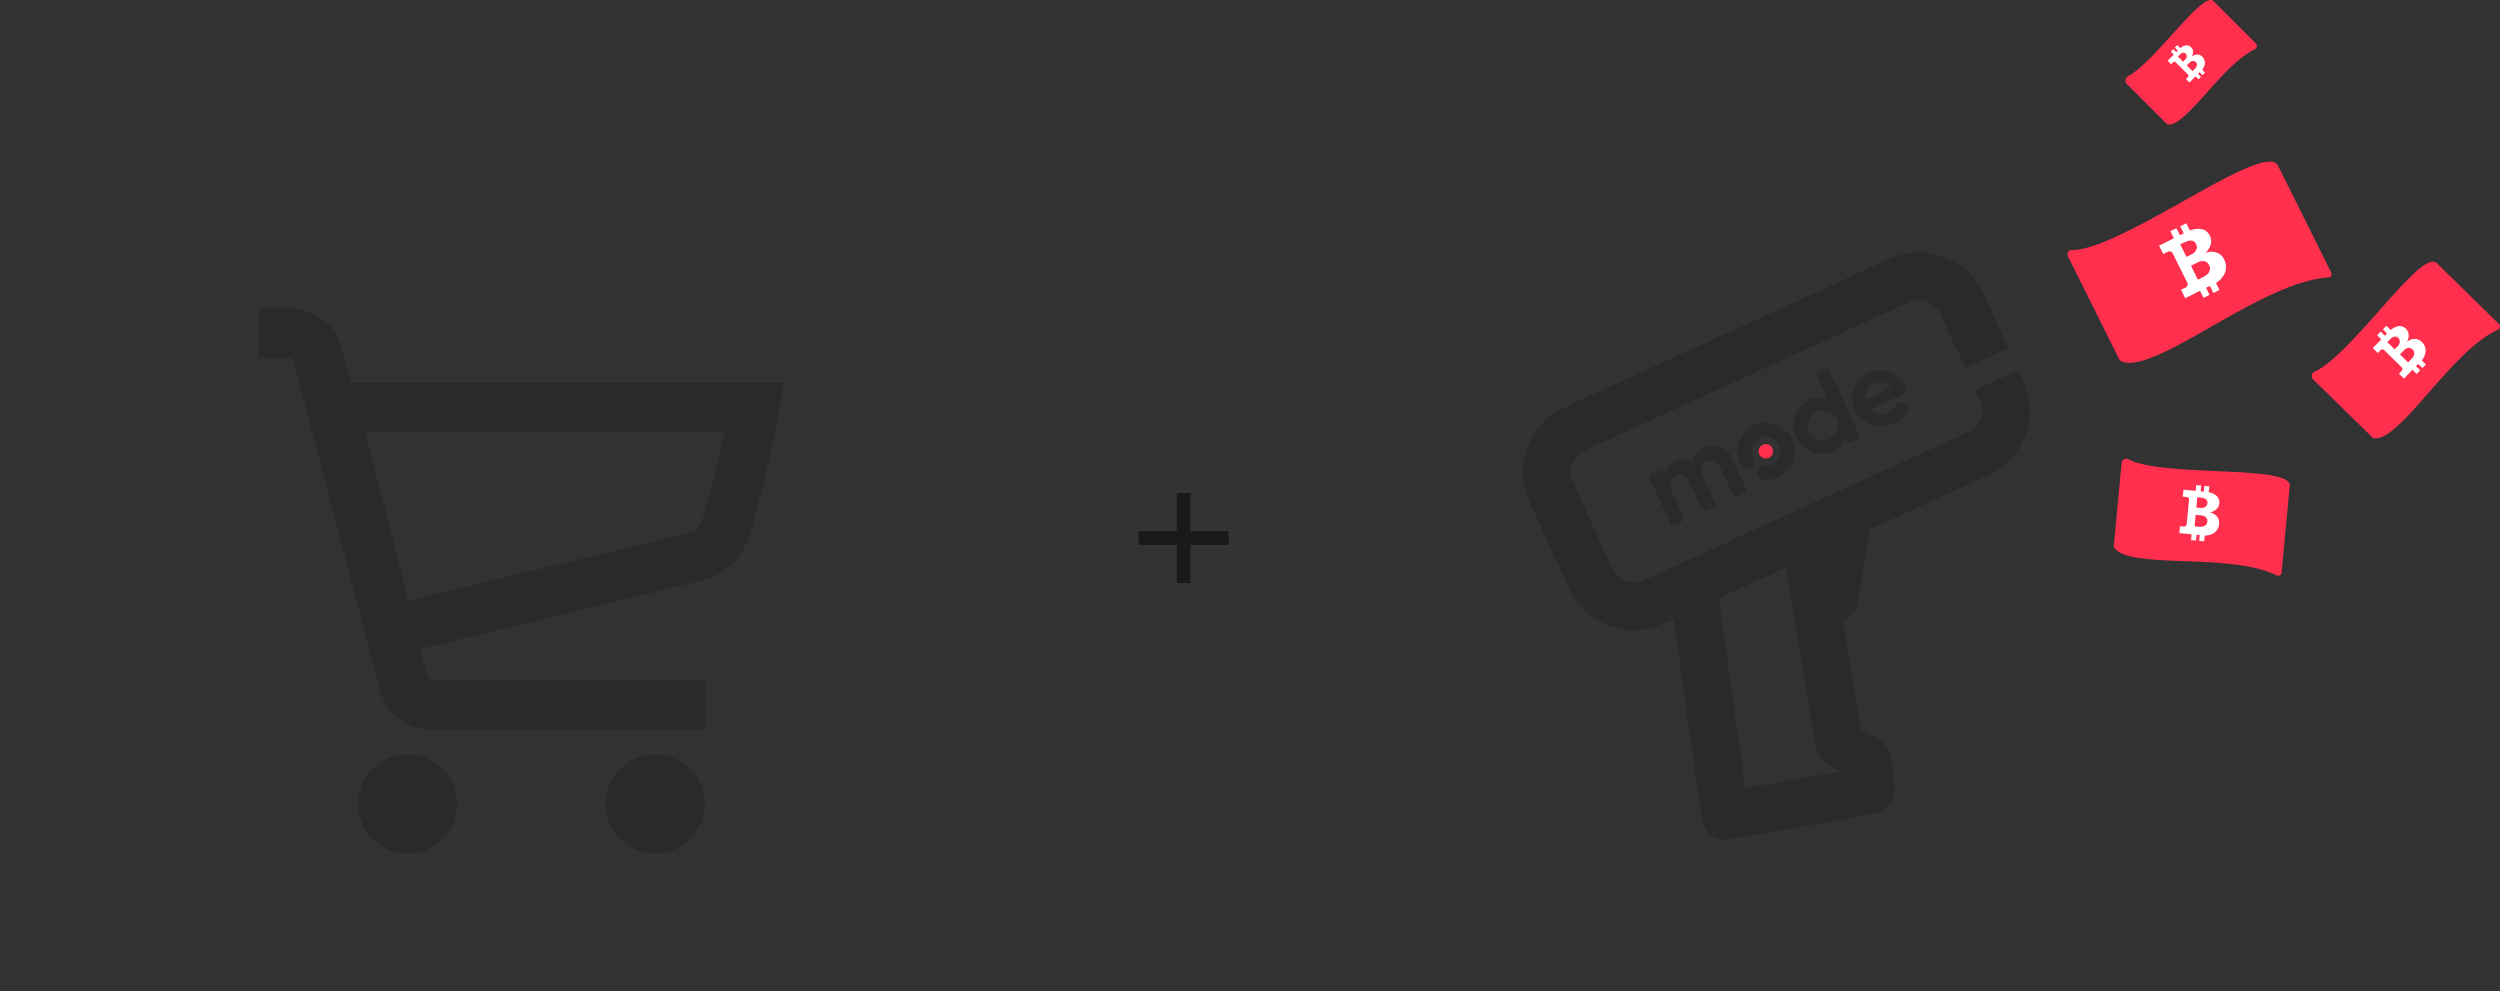<svg xmlns="http://www.w3.org/2000/svg" width="233.281" height="92.477" viewBox="0 0 233.281 92.477"><rect x="0" y="0" width="233.281" height="92.477" fill="#333333" stroke="none"/><defs><style>.a{opacity:0.5;}.b,.e,.f{fill:#2a2a2a;}.b{opacity:0.04;}.c{fill:#ff2f4d;}.d{fill:#fff;}.d,.e{fill-rule:evenodd;}</style></defs><g transform="translate(-1525 -9509.604)"><path class="a" d="M8.7,4.36H5.14V.8H3.86V4.36H.3V5.64H3.86V9.2H5.14V5.64H8.7Z" transform="translate(1630.941 9554.809)"/><g transform="translate(1651 9508.982)"><path class="b" d="M45.415,6.5C26.434,6.637,9.329,17.856,2.487,34.959a33.566,33.566,0,0,0-2.2,8.018C-1.441,56.46,4.846,55.958,13.959,58.3s4.791,9.194.058,21.118,20.937,19.668,41.121,5.85S94.245,101.98,98.8,45.657C101.55,11.719,66.575,6.354,45.415,6.5Z"/><path class="c" d="M66.947,24.5a.413.413,0,0,1,.386-.546c4.717,0,18.009-10.332,19.236-7.868l4.965,9.973a.316.316,0,0,1-.267.451c-6.464.427-16.331,9.288-19.383,7.792a.267.267,0,0,1-.12-.123Z"/><path class="d" d="M80.832,24.186a1.5,1.5,0,0,0-1.007.024l-.01-.021a1.6,1.6,0,0,0,.469-.737,1.164,1.164,0,0,0-.077-.836,1.105,1.105,0,0,0-.862-.631,2.089,2.089,0,0,0-1,.151l-.338-.68-.565.281.328.658-.356.177-.328-.658-.565.281.328.658-1.382.688.391.786.44-.219a.322.322,0,0,1,.441.151L78.1,27a.322.322,0,0,1-.145.443l-.44.219.391.786,1.382-.688.328.658.565-.281-.328-.658.356-.177.328.658.565-.281-.328-.658a2.009,2.009,0,0,0,.815-.882,1.462,1.462,0,0,0-.047-1.3A1.205,1.205,0,0,0,80.832,24.186Zm-2.979-.94.084-.042a.915.915,0,0,1,.65-.112.492.492,0,0,1,.326.288.6.6,0,0,1,.054.476l-.021.063a.867.867,0,0,1-.439.431l-.021.01-.335.167-.126.063-.581-1.168.126-.063.272-.135Zm2.266,2.767a.482.482,0,0,1,.042-.074.614.614,0,0,0-.023-.571.587.587,0,0,0-.442-.363.487.487,0,0,0-.168-.022,1.111,1.111,0,0,0-.5.144l-.1.052-.356.177-.126.063.645,1.3.126-.062.356-.177.1-.052a1.1,1.1,0,0,0,.408-.336A.484.484,0,0,0,80.119,26.013Z"/><path class="c" d="M71.977,43.764a.45.45,0,0,1,.637-.286c3.236,1.713,15.235.48,15.047,2.479-.318,3.376-.516,5.478-.763,8.108a.322.322,0,0,1-.468.246c-4.286-2.167-13.775-.51-15.147-2.6a.258.258,0,0,1-.038-.168Q71.611,47.654,71.977,43.764Z"/><path class="d" d="M80.871,48.822a1.116,1.116,0,0,0-.644-.379l0-.018a1.188,1.188,0,0,0,.584-.281.865.865,0,0,0,.279-.557.82.82,0,0,0-.3-.735,1.55,1.55,0,0,0-.687-.295L80.161,46l-.467-.044-.051.543-.294-.028.051-.543-.467-.044-.051.543-1.141-.107-.061.648.363.034a.239.239,0,0,1,.219.268l-.213,2.261a.239.239,0,0,1-.265.223l-.363-.034-.061.649,1.141.107-.051.543.467.044.051-.543.294.028-.051.543.467.044.051-.543a1.491,1.491,0,0,0,.859-.237,1.085,1.085,0,0,0,.48-.839A.9.9,0,0,0,80.871,48.822Zm-1.51-1.759.069.007a.68.68,0,0,1,.453.184.365.365,0,0,1,.093.309.442.442,0,0,1-.152.322l-.038.032a.644.644,0,0,1-.445.1l-.017,0-.277-.026-.1-.01.091-.964.1.01.225.021Zm.345,2.632a.358.358,0,0,1,.055-.03.456.456,0,0,0,.209-.369.435.435,0,0,0-.136-.4.362.362,0,0,0-.1-.08.824.824,0,0,0-.374-.106l-.086-.008-.294-.028-.1-.01-.1,1.069.1.01.294.028.086.008a.819.819,0,0,0,.389-.052A.356.356,0,0,0,79.706,49.7Z"/><path class="c" d="M89.794,35.977a.45.45,0,0,1,.179-.675c3.367-1.437,9.962-11.537,11.4-10.133l5.82,5.7a.322.322,0,0,1-.1.519c-4.381,1.966-9.066,10.384-11.554,10.135a.258.258,0,0,1-.154-.076Z"/><path class="d" d="M99.323,32.249a1.116,1.116,0,0,0-.7.262L98.61,32.5a1.188,1.188,0,0,0,.149-.631A.864.864,0,0,0,98.5,31.3a.82.82,0,0,0-.758-.232,1.549,1.549,0,0,0-.661.349l-.4-.394-.328.335.39.382-.206.211-.39-.382-.328.335.39.382-.8.819.466.455.255-.26a.239.239,0,0,1,.346,0L98.1,34.886a.239.239,0,0,1,.006.346l-.255.261.466.456.8-.819.39.382.328-.335-.39-.382.206-.211.391.382.327-.335-.39-.382a1.493,1.493,0,0,0,.357-.817,1.086,1.086,0,0,0-.35-.9A.9.9,0,0,0,99.323,32.249ZM97,32.315l.049-.05a.68.68,0,0,1,.428-.236.365.365,0,0,1,.3.123.442.442,0,0,1,.154.321v.049a.644.644,0,0,1-.2.409l-.012.012-.194.2-.073.075-.692-.677.073-.075.158-.161ZM99.268,33.7a.366.366,0,0,1,.011-.062.456.456,0,0,0-.155-.4.435.435,0,0,0-.4-.147.363.363,0,0,0-.123.025.824.824,0,0,0-.317.224l-.061.062-.206.211-.073.074.767.751.073-.074.206-.211.061-.062a.818.818,0,0,0,.2-.335A.377.377,0,0,0,99.268,33.7Z"/><path class="c" d="M72.422,8.428a.5.5,0,0,1,.176-.717C75.043,6.441,79.56-.258,80.537.719l3.974,3.97a.331.331,0,0,1-.1.525c-3.062,1.454-6.35,7.158-8.091,7.027a.246.246,0,0,1-.153-.076Z"/><path class="d" d="M79.038,5.711a.789.789,0,0,0-.5.18l-.009-.009a.841.841,0,0,0,.11-.445.612.612,0,0,0-.178-.4.58.58,0,0,0-.535-.17,1.1,1.1,0,0,0-.47.242l-.282-.282-.234.235.273.273-.148.148L76.8,5.207l-.234.235.273.273-.573.573.326.326.182-.182a.169.169,0,0,1,.245,0l1.136,1.135a.169.169,0,0,1,0,.245l-.182.182.326.326.573-.573.273.273.234-.235L79.1,7.512l.147-.148.273.273.234-.235-.273-.273a1.055,1.055,0,0,0,.258-.575.768.768,0,0,0-.241-.64A.633.633,0,0,0,79.038,5.711Zm-1.64.03.035-.035a.481.481,0,0,1,.3-.164.258.258,0,0,1,.211.089.313.313,0,0,1,.107.228v.035a.456.456,0,0,1-.146.288L77.9,6.19l-.139.139-.052.052L77.225,5.9l.052-.052.113-.113Zm1.59,1A.256.256,0,0,1,79,6.7a.322.322,0,0,0-.107-.28.308.308,0,0,0-.281-.107.257.257,0,0,0-.087.017.583.583,0,0,0-.226.156l-.043.043-.147.148-.052.052.537.537.052-.052.147-.148.043-.043a.579.579,0,0,0,.147-.235A.265.265,0,0,0,78.989,6.74Z"/><path class="e" d="M16.724,47.451a6.657,6.657,0,0,1,3.286-8.823L50.283,24.786a6.657,6.657,0,0,1,8.823,3.286L62.8,36.144a6.657,6.657,0,0,1-3.286,8.823L48.48,50.012,47.4,56.738a2.218,2.218,0,0,1-1.414,1.728L47.6,68.625l1.824,1.107A2.219,2.219,0,0,1,50.485,71.4l.28,2.748a2.219,2.219,0,0,1-1.826,2.411L35.38,78.929A2.219,2.219,0,0,1,32.8,77.053L30.167,58.386l-.928.424a6.657,6.657,0,0,1-8.823-3.286Zm24.821.851-.025.011-10.494,4.8L31,53.124l-3.608,1.65a2.219,2.219,0,0,1-2.941-1.1l-3.691-8.073a2.219,2.219,0,0,1,1.1-2.941L52.129,28.822a2.219,2.219,0,0,1,2.941,1.1l2.307,5.045,4.035-1.845.923,2.018L58.3,36.98l.462,1.01a2.219,2.219,0,0,1-1.1,2.941ZM34.377,56.46l2.5,17.7,8.776-1.531-1.228-.745a2.219,2.219,0,0,1-1.04-1.548L40.711,53.564Z"/><path class="f" d="M35.7,43.566l1.2,2.606a.344.344,0,0,1-.168.457l-.6.276a.344.344,0,0,1-.457-.168l-1.164-2.521a.859.859,0,0,0-1.212-.533c-.54.25-.715.767-.387,1.478L34,47.512a.344.344,0,0,1-.167.456l-.6.276a.344.344,0,0,1-.457-.168l-1.164-2.521a.859.859,0,0,0-1.212-.533c-.521.241-.725.772-.4,1.483l1.086,2.35a.344.344,0,0,1-.168.457l-.6.276a.344.344,0,0,1-.457-.168l-1.9-4.113a.344.344,0,0,1,.168-.457l.6-.276a.344.344,0,0,1,.457.168l.088.19a1.648,1.648,0,0,1,1.024-1.243,1.565,1.565,0,0,1,1.6.087,1.788,1.788,0,0,1,1.1-1.335A1.942,1.942,0,0,1,35.7,43.566Z"/><path class="f" d="M44.782,35.3l2.7,5.844a.335.335,0,0,1-.163.444l-.581.269a.335.335,0,0,1-.444-.164l-.111-.24A1.973,1.973,0,0,1,45,42.811a2.689,2.689,0,0,1-2.248-4.867,1.973,1.973,0,0,1,1.8-.017l-.962-2.083a.335.335,0,0,1,.164-.444l.581-.268a.335.335,0,0,1,.444.164Zm.587,4.393a1.406,1.406,0,1,0-.672,1.887A1.362,1.362,0,0,0,45.368,39.688Z"/><path class="f" d="M50.235,39.085a1.483,1.483,0,0,0,.743-.713.338.338,0,0,1,.337-.2l.559.051a.335.335,0,0,1,.285.444,2.807,2.807,0,0,1-5.092.238,2.622,2.622,0,1,1,4.761-2.2c.033.072.062.142.088.212a.335.335,0,0,1-.174.419l-3.207,1.481A1.334,1.334,0,0,0,50.235,39.085Zm.207-2.263a1.231,1.231,0,0,0-1.573-.4,1.265,1.265,0,0,0-.777,1.487Z"/><path class="c" d="M39.054,43.34a.67.67,0,1,0-.889-.327A.67.67,0,0,0,39.054,43.34Z"/><path class="f" d="M37.446,40.411a2.679,2.679,0,1,1,1.135,5,.652.652,0,0,1,.1-1.3,1.374,1.374,0,1,0-1.093-.688.652.652,0,1,1-1.132.648,2.682,2.682,0,0,1,.993-3.657Z"/></g><g transform="translate(1516.804 9508.024)"><path class="b" d="M69.215,91.743c18.648-3.858,33.331-17.956,36.791-35.667a32.053,32.053,0,0,0,.633-8.105C105.76,34.732,99.671,36.448,90.258,36s-6.472-7.856-4.1-20.2S61.805,1.1,44.59,18.291,2.921,9.985,9.2,64.775C12.993,97.789,48.426,96.047,69.215,91.743Z"/><path class="e" d="M32.358,30.374V35h2.713a.939.939,0,0,1,.4.063.175.175,0,0,1,.063.046.259.259,0,0,1,.03.044l8.135,31,.011.036,2.215-.659c-2.215.659-2.215.66-2.215.661V66.2l0,.011.007.023.018.056c.014.041.031.09.052.145.042.11.1.249.179.408a5.159,5.159,0,0,0,.77,1.139,5.089,5.089,0,0,0,3.9,1.685H73.959V65.041H48.637c-.324,0-.408-.1-.442-.135l0,0a.547.547,0,0,1-.067-.094l-.7-2.682,26.348-6.393a6.089,6.089,0,0,0,4.32-4.1,107.262,107.262,0,0,0,2.765-11.592l.513-2.737H40.908l-.886-3.375v-.009l-.014-.051c-.012-.044-.028-.1-.047-.155a4.441,4.441,0,0,0-.166-.431,4.869,4.869,0,0,0-.758-1.2,5.071,5.071,0,0,0-3.964-1.715Zm40.32,20.866-26.36,6.4L42.273,41.93H75.765a84.194,84.194,0,0,1-2.048,8.2A1.489,1.489,0,0,1,72.679,51.239Z"/><circle class="f" cx="4.622" cy="4.622" r="4.622" transform="translate(41.603 71.975)"/><circle class="f" cx="4.622" cy="4.622" r="4.622" transform="translate(64.715 71.975)"/></g></g></svg>